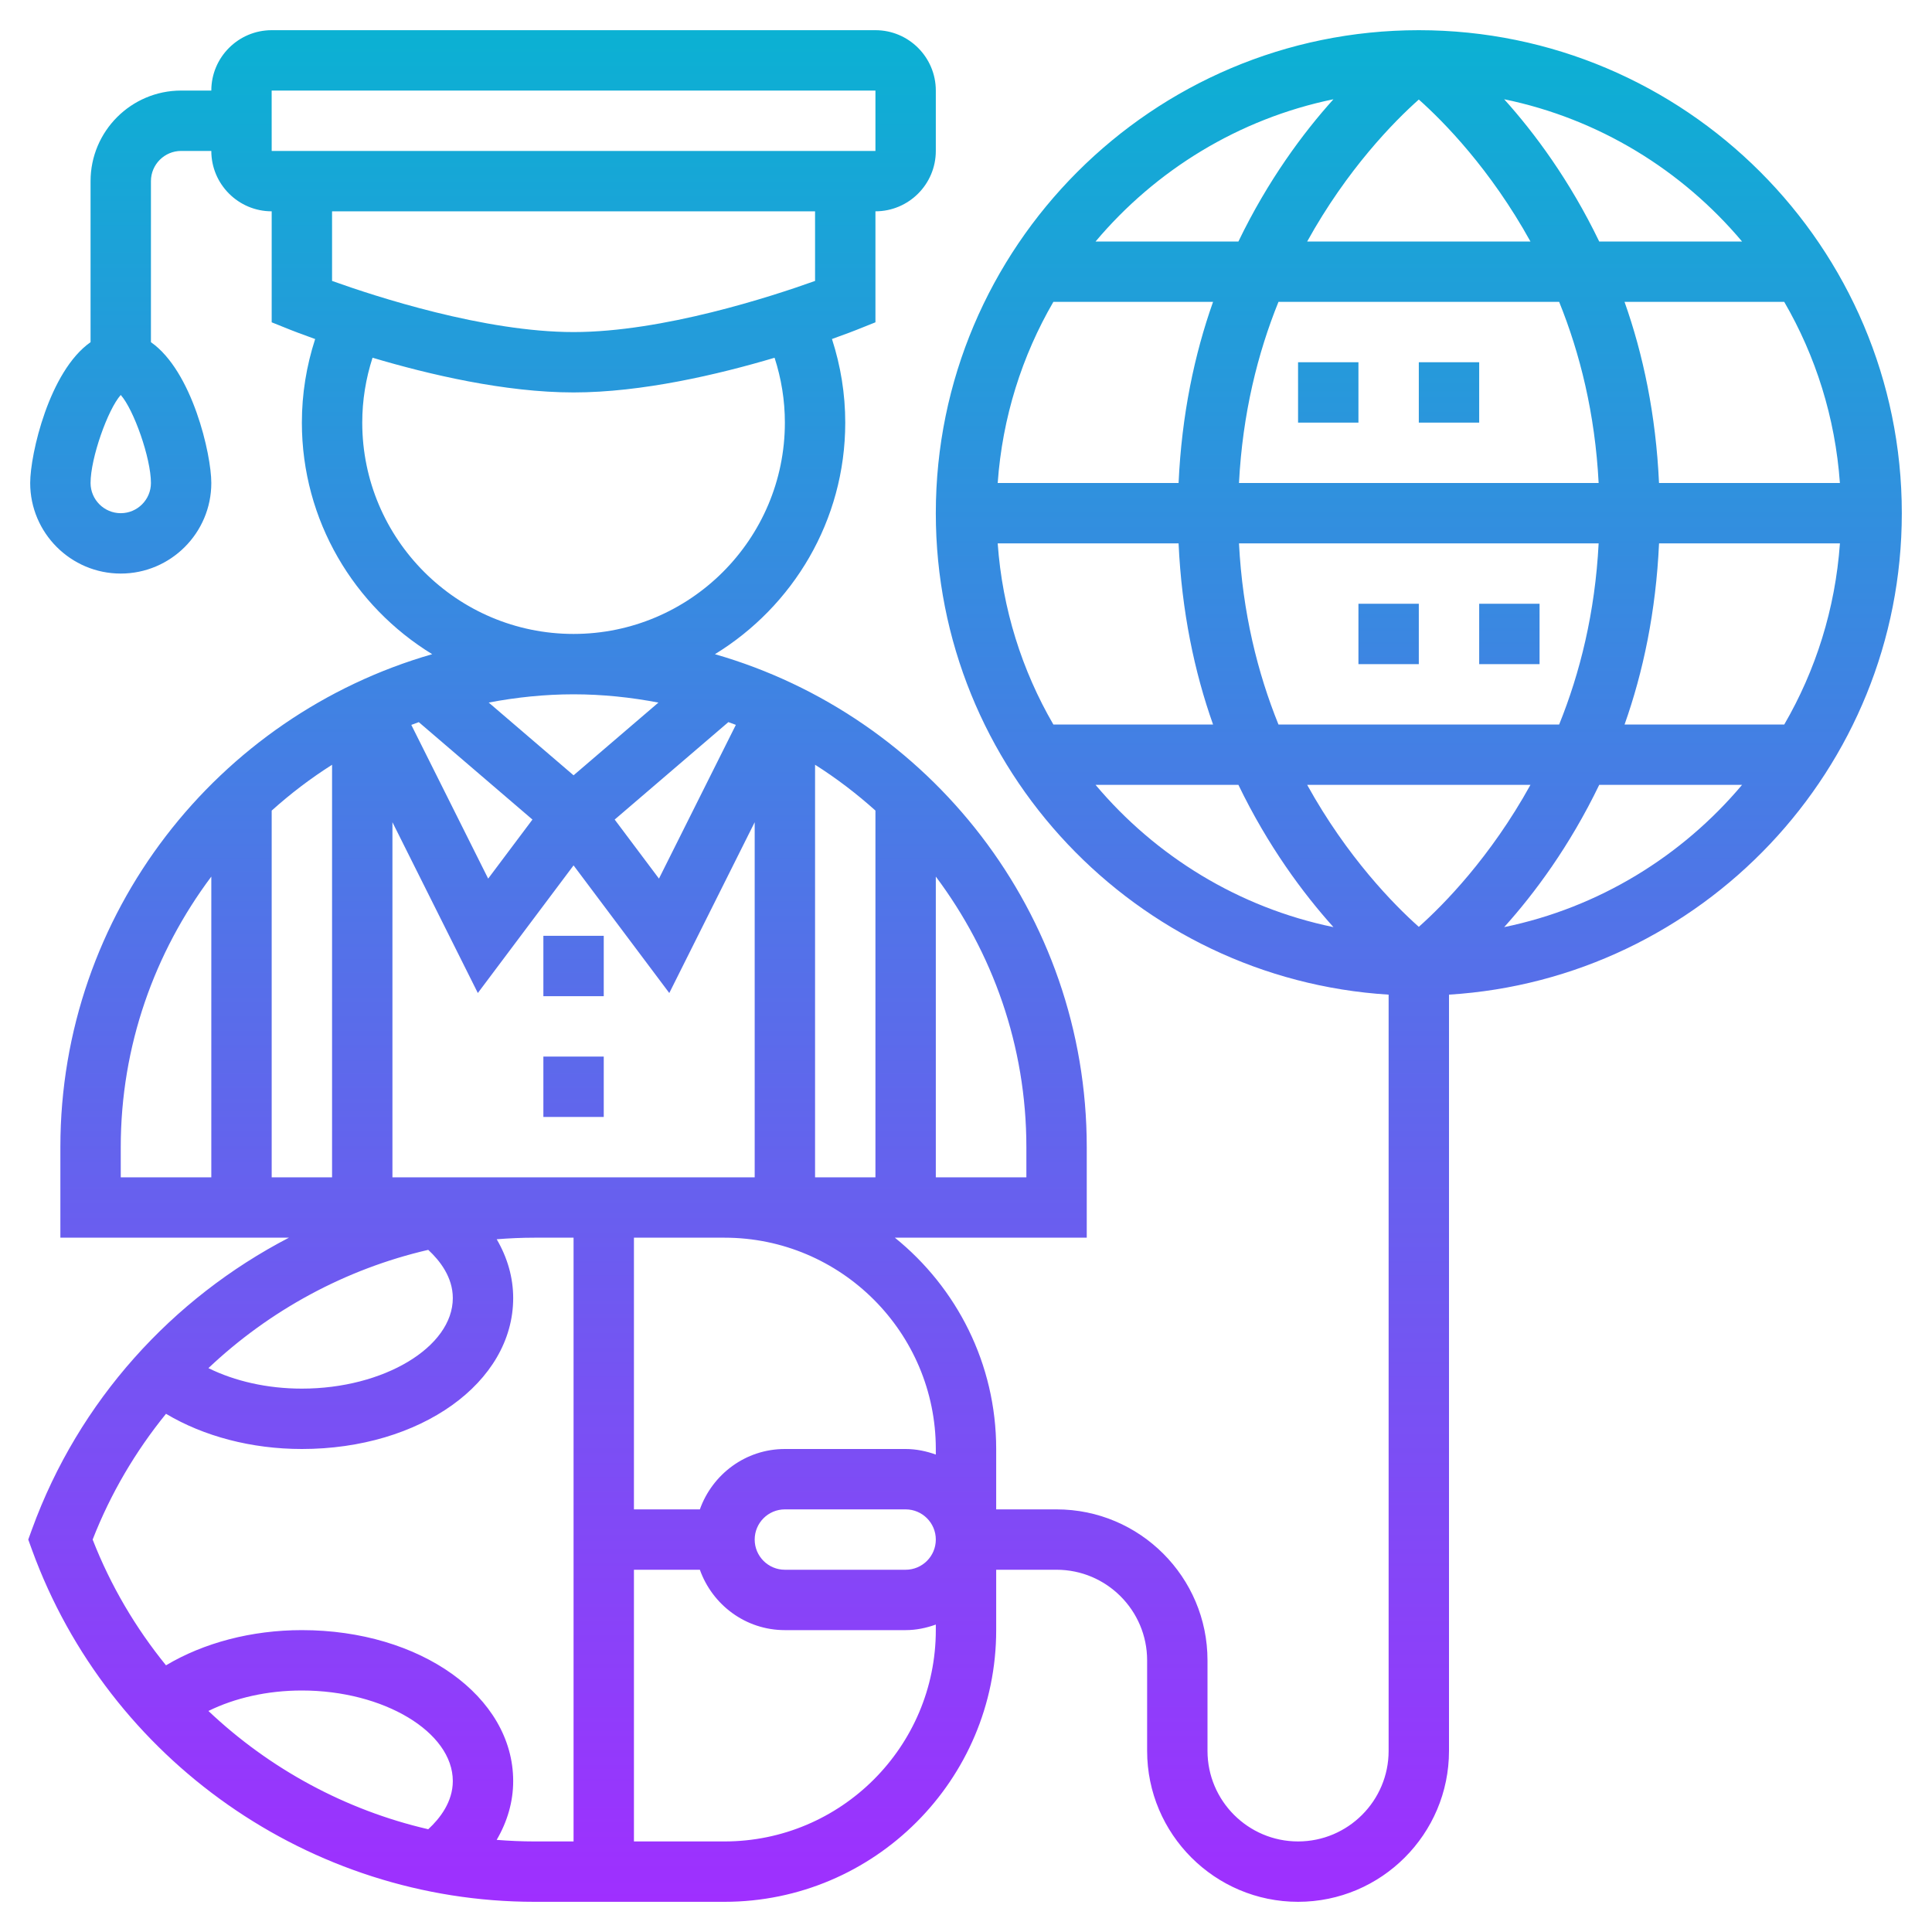 <svg id="Layer_5" enable-background="new 0 0 64 64" height="512" viewBox="0 0 64 64" width="512" xmlns="http://www.w3.org/2000/svg" xmlns:xlink="http://www.w3.org/1999/xlink"><linearGradient id="SVGID_1_" gradientUnits="userSpaceOnUse" x1="31.968" x2="31.968" y1="63" y2="1"><stop offset="0" stop-color="#9f2fff"/><stop offset="1" stop-color="#0bb1d3"/></linearGradient><path d="m18 31h2v2h-2zm0 6h2v-2h-2zm45-20c0 8.485-6.644 15.429-15 15.949v25.051c0 2.757-2.243 5-5 5s-5-2.243-5-5v-3c0-1.654-1.346-3-3-3h-2v2c0 4.963-4.038 9-9 9h-6.295c-7.42 0-14.108-4.686-16.645-11.658l-.124-.342.124-.342c1.548-4.256 4.647-7.652 8.511-9.658h-7.571v-3c0-7.748 5.216-14.289 12.317-16.329-2.584-1.583-4.317-4.425-4.317-7.671 0-.953.151-1.879.44-2.769-.466-.166-.764-.283-.812-.302l-.628-.252v-3.677c-1.103 0-2-.897-2-2h-1c-.551 0-1 .449-1 1v5.335c1.368.957 2 3.709 2 4.665 0 1.654-1.346 3-3 3s-3-1.346-3-3c0-.956.632-3.708 2-4.665v-5.335c0-1.654 1.346-3 3-3h1c0-1.103.897-2 2-2h20c1.103 0 2 .897 2 2v2c0 1.103-.897 2-2 2v3.677l-.628.251c-.047.019-.346.136-.812.302.288.89.44 1.817.44 2.77 0 3.246-1.733 6.088-4.317 7.671 7.101 2.04 12.317 8.581 12.317 16.329v3h-6.356c2.044 1.651 3.356 4.174 3.356 7v2h2c2.757 0 5 2.243 5 5v3c0 1.654 1.346 3 3 3s3-1.346 3-3v-25.051c-8.356-.52-15-7.464-15-15.949 0-8.822 7.178-16 16-16s16 7.178 16 16zm-58-1c0-.826-.571-2.436-1-2.916-.429.48-1 2.09-1 2.916 0 .551.449 1 1 1s1-.449 1-1zm19 25h-3v9h2.184c.414-1.161 1.514-2 2.816-2h4c.352 0 .686.072 1 .184v-.184c0-3.859-3.14-7-7-7zm6 9h-4c-.551 0-1 .448-1 1s.449 1 1 1h4c.551 0 1-.448 1-1s-.449-1-1-1zm-12.295-11h6.295 1v-11.763l-2.829 5.658-3.171-4.228-3.171 4.228-2.829-5.658v11.763zm-6.705 0v-13.666c-.71.45-1.377.958-2 1.518v12.148zm5.171-9.895 1.467-1.956-3.765-3.227c-.083.03-.166.059-.248.091zm12.829-2.254c-.623-.559-1.29-1.068-2-1.518v13.667h2zm-8.638.298 1.467 1.956 2.547-5.093c-.082-.032-.165-.061-.248-.091zm10.638 1.889v9.962h3v-1c0-3.362-1.125-6.458-3-8.962zm-22-24.038h20v-2h-20-.001zm2 2v2.306c1.434.514 5.047 1.694 8 1.694s6.566-1.18 8-1.694v-2.306zm8 14c3.86 0 7-3.14 7-7 0-.74-.118-1.459-.341-2.149-1.86.553-4.388 1.149-6.659 1.149s-4.799-.596-6.659-1.15c-.223.691-.341 1.41-.341 2.15 0 3.86 3.14 7 7 7zm0 2c-.961 0-1.899.1-2.811.273l2.811 2.41 2.811-2.409c-.912-.174-1.85-.274-2.811-.274zm-15 16h3v-9.962c-1.875 2.504-3 5.6-3 8.962zm10.186 2.403c-2.747.636-5.259 2.005-7.282 3.918.878.433 1.951.679 3.096.679 2.71 0 5-1.374 5-3 0-.688-.425-1.237-.814-1.597zm.814 17.597c0-1.626-2.29-3-5-3-1.145 0-2.218.246-3.096.678 2.023 1.914 4.535 3.282 7.282 3.918.389-.359.814-.908.814-1.596zm2.705 2h1.295v-20h-1.295c-.42 0-.837.019-1.251.052.355.608.546 1.267.546 1.948 0 2.804-3.075 5-7 5-1.669 0-3.253-.421-4.501-1.166-1.005 1.237-1.833 2.636-2.43 4.166.597 1.53 1.425 2.929 2.43 4.166 1.248-.745 2.832-1.166 4.501-1.166 3.925 0 7 2.196 7 5 0 .681-.191 1.34-.547 1.948.414.033.832.052 1.252.052zm13.295-7v-.184c-.314.112-.648.184-1 .184h-4c-1.302 0-2.402-.839-2.816-2h-2.184v9h3c3.86 0 7-3.141 7-7zm19.698-28h-7.396c1.324 2.393 2.874 3.971 3.698 4.703.823-.732 2.374-2.309 3.698-4.703zm.951-2c.689-1.702 1.19-3.704 1.308-6h-11.914c.118 2.296.619 4.298 1.308 6zm-16.755 0h5.29c-.616-1.737-1.039-3.742-1.142-6h-5.992c.155 2.175.805 4.211 1.844 6zm8.408-16h7.396c-1.324-2.393-2.874-3.971-3.698-4.703-.824.732-2.374 2.31-3.698 4.703zm-.951 2c-.689 1.702-1.19 3.704-1.308 6h11.914c-.118-2.296-.619-4.298-1.308-6zm-2.167 0h-5.29c-1.039 1.789-1.689 3.825-1.844 6h5.992c.103-2.258.526-4.263 1.142-6zm13.632 14h5.29c1.039-1.789 1.689-3.825 1.844-6h-5.992c-.103 2.258-.526 4.263-1.142 6zm7.133-8c-.155-2.175-.805-4.211-1.844-6h-5.29c.616 1.737 1.039 3.742 1.142 6zm-11.121-12.712c1.007 1.118 2.171 2.687 3.148 4.712h4.732c-1.99-2.364-4.743-4.066-7.88-4.712zm-13.536 4.712h4.732c.977-2.025 2.141-3.594 3.148-4.712-3.137.646-5.89 2.348-7.88 4.712zm7.88 22.712c-1.006-1.118-2.171-2.688-3.148-4.712h-4.732c1.99 2.364 4.743 4.066 7.88 4.712zm13.536-4.712h-4.732c-.977 2.025-2.141 3.594-3.148 4.712 3.137-.646 5.89-2.348 7.88-4.712zm-12.708-12v-2h-2v2zm4-2h-2v2h2zm0 8v2h2v-2zm-4 2h2v-2h-2z" fill="url(#SVGID_1_)"/></svg>